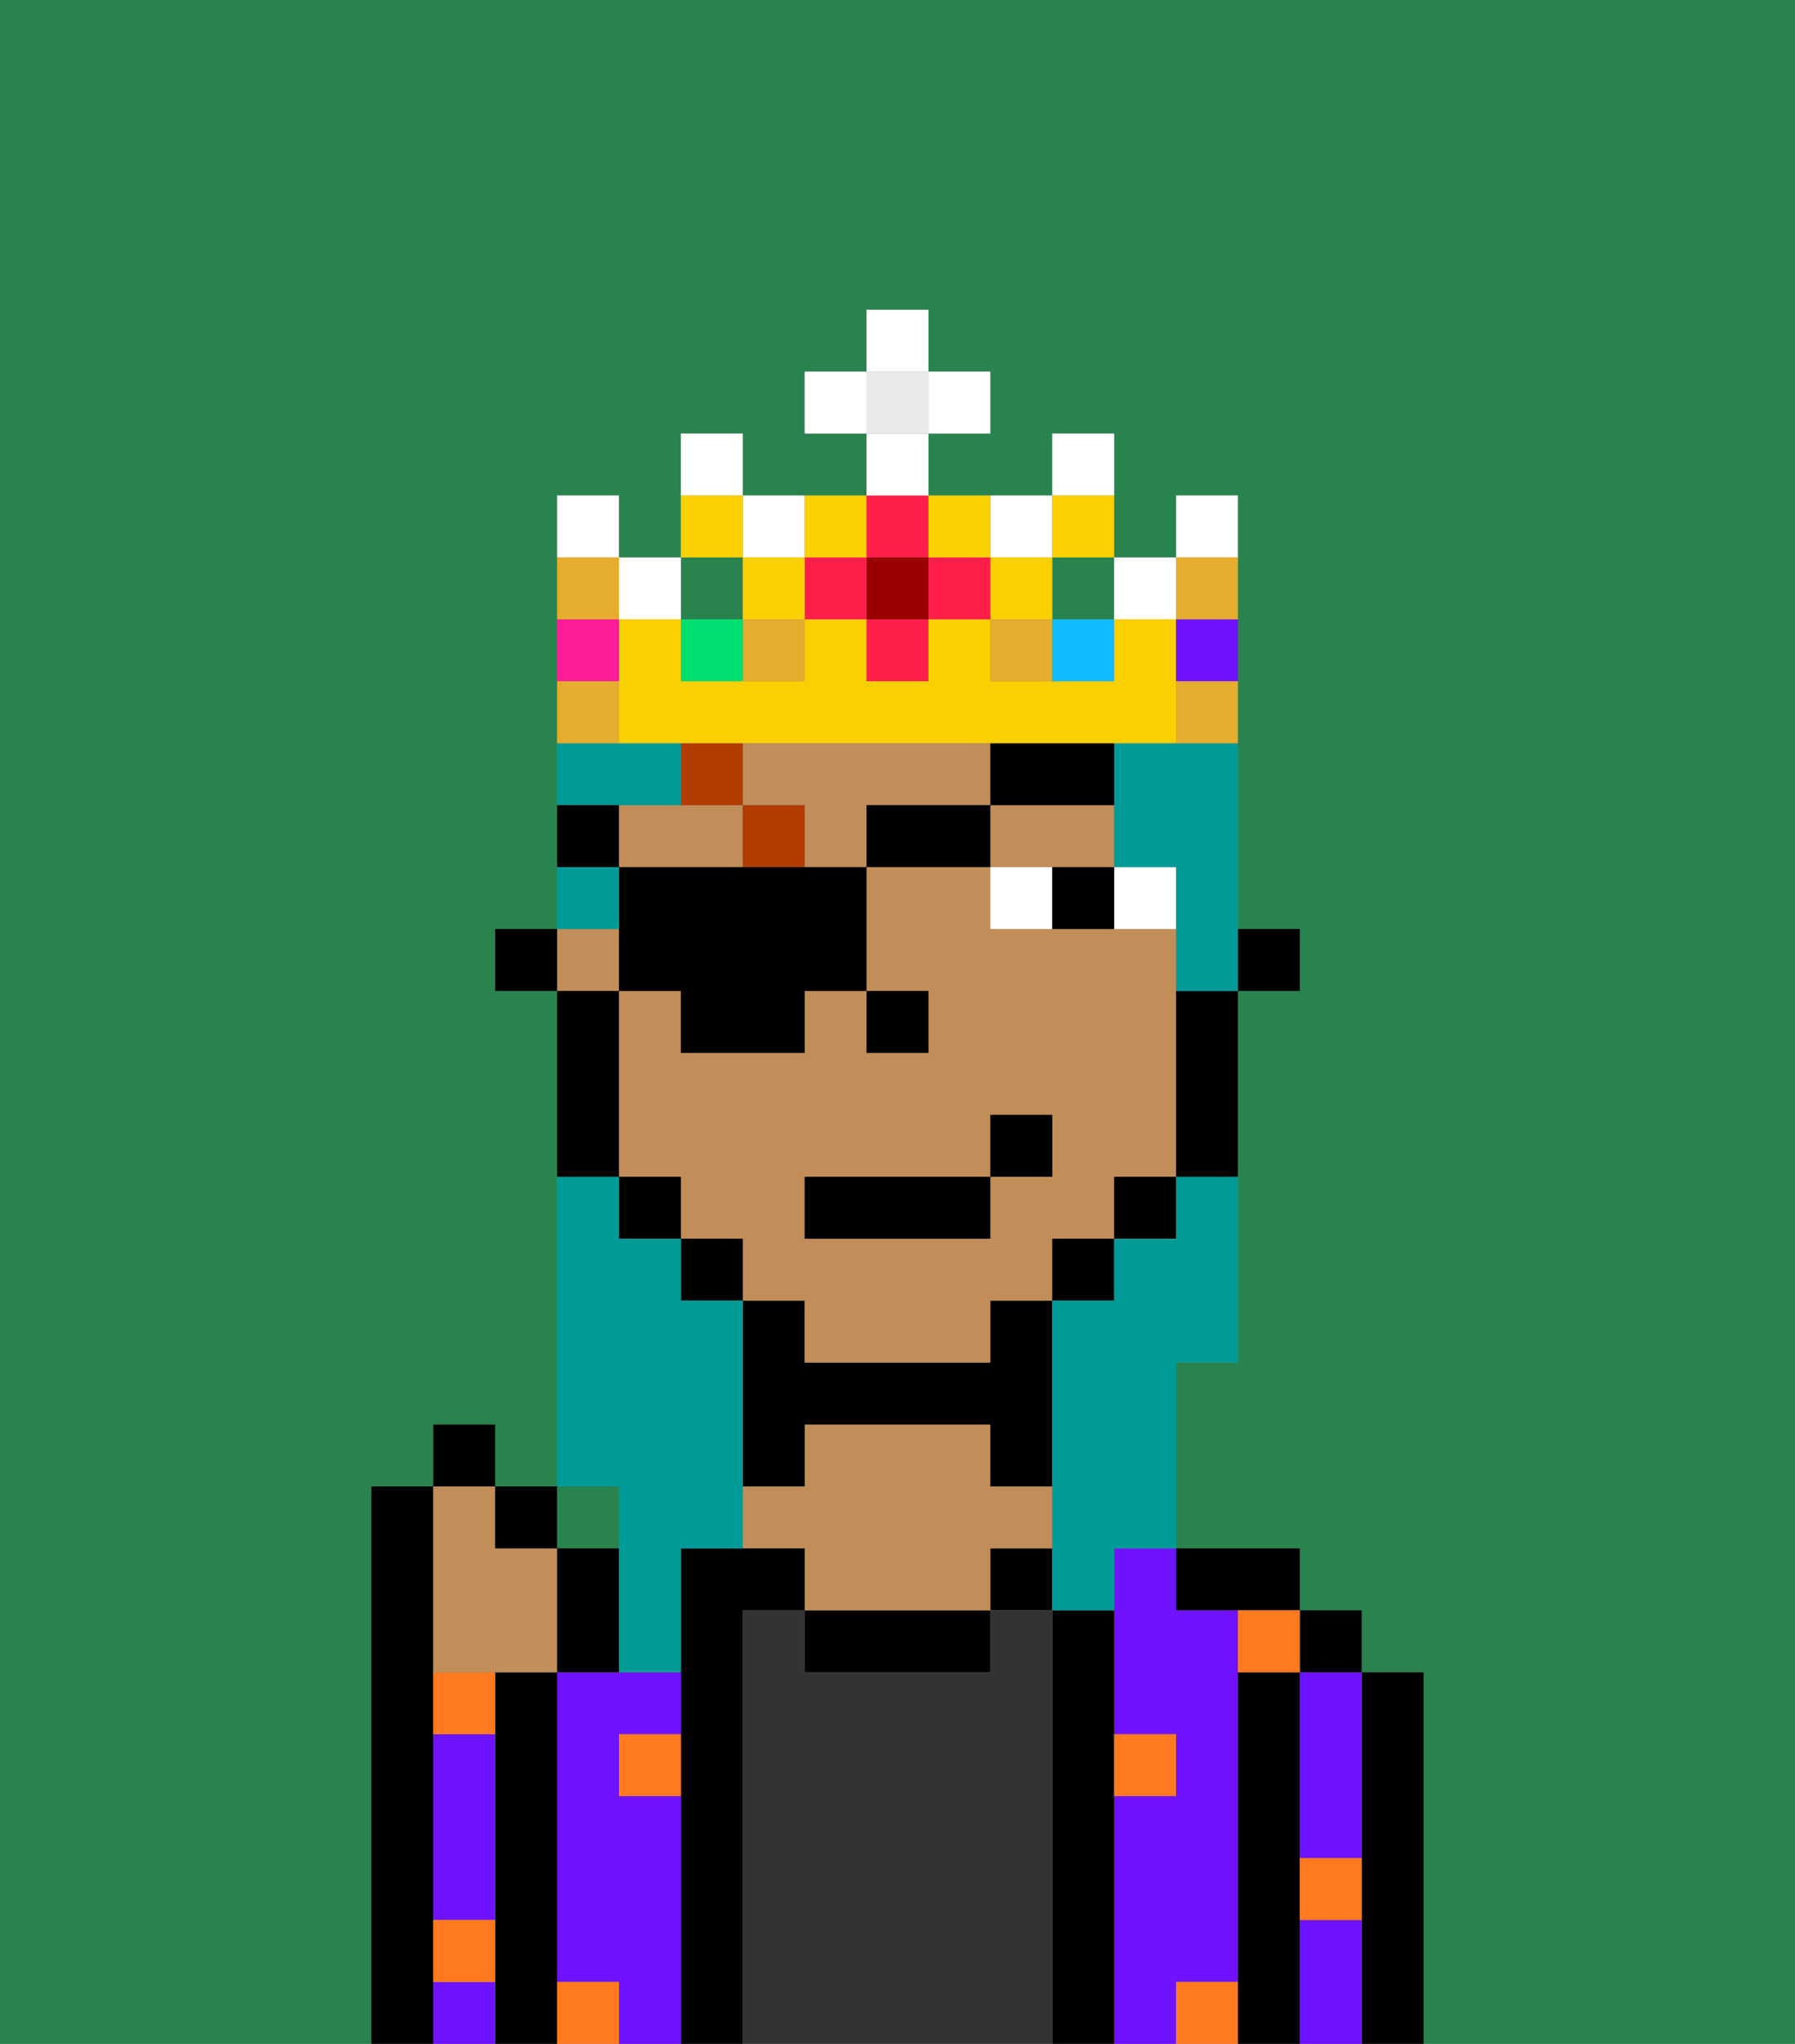<svg xmlns="http://www.w3.org/2000/svg" viewBox="0 0 29 33"><rect x="0" y="0" width="29" height="33" fill="#808080" stroke="none"/><defs><style>polygon,rect,path{shape-rendering:crispedges;}.oa292-1{fill:#29834f;}.oa292-2{fill:#000000;}.oa292-3{fill:#6e12ff;}.oa292-4{fill:#333333;}.oa292-5{fill:#c18d59;}.oa292-6{fill:#ff791f;}.oa292-7{fill:#ffffff;}.oa292-8{fill:#b23b00;}.oa292-9{fill:#009b97;}.oa292-10{fill:#e5ac2e;}.oa292-11{fill:#ff1f4a;}.oa292-12{fill:#fad000;}.oa292-13{fill:#00e070;}.oa292-14{fill:#ff1d99;}.oa292-15{fill:#10bcff;}.oa292-16{fill:#6e12ff;}.oa292-17{fill:#900;}.oa292-18{fill:#eaeaea;}</style></defs><path class="oa292-1" d="M0,33H6V24H7V23H8v1H9V16H8V15H9V8h1V9h1V7h1V8h2V7H13V6h1V5h1V6h1V7H15V8h2V7h1V9h1V8h1v7h1v1H20v6H19v3h2v1h1v1h1v6h6V0H0Z"/><rect class="oa292-1" x="9" y="24" width="1" height="1"/><path class="oa292-2" d="M23,27H22v6h1V27Z"/><path class="oa292-3" d="M21,31v2h1V31Z"/><path class="oa292-3" d="M21,28v2h1V27H21Z"/><rect class="oa292-2" x="21" y="26" width="1" height="1"/><path class="oa292-2" d="M21,30V27H20v6h1V30Z"/><path class="oa292-3" d="M20,32V26H19V25H18v3h1v1H18v4h1V32Z"/><path class="oa292-2" d="M20,26h1V25H19v1Z"/><rect class="oa292-2" x="16" y="25" width="1" height="1"/><path class="oa292-2" d="M18,29V26H17v7h1V29Z"/><path class="oa292-4" d="M17,26H16v1H13V26H12v7h5V26Z"/><path class="oa292-2" d="M13,26v1h3V26H13Z"/><path class="oa292-5" d="M17,25V24H16V23H13v1H12v1h1v1h3V25Z"/><path class="oa292-2" d="M13,23h3v1h1V21H16v1H13V21H12v3h1Z"/><path class="oa292-2" d="M12,26h1V25H11v8h1V26Z"/><path class="oa292-3" d="M11,29H10V28h1V27H9v5h1v1h1V29Z"/><path class="oa292-2" d="M9,31V27H8v6H9V31Z"/><path class="oa292-3" d="M7,29v2H8V28H7Z"/><path class="oa292-3" d="M7,32v1H8V32Z"/><path class="oa292-2" d="M7,31V24H6v9H7V31Z"/><path class="oa292-6" d="M19,29V28H18v1Z"/><path class="oa292-6" d="M10,29h1V28H10Z"/><path class="oa292-6" d="M7,28H8V27H7Z"/><path class="oa292-6" d="M20,27h1V26H20Z"/><path class="oa292-6" d="M9,32v1h1V32Z"/><path class="oa292-6" d="M19,32v1h1V32Z"/><path class="oa292-6" d="M21,31h1V30H21Z"/><path class="oa292-6" d="M7,32H8V31H7Z"/><rect class="oa292-2" x="20" y="15" width="1" height="1"/><path class="oa292-5" d="M16,13V12H12v1h1v1h1V13Z"/><rect class="oa292-5" x="9" y="15" width="1" height="1"/><path class="oa292-5" d="M12,13H10v1h2Z"/><path class="oa292-5" d="M13,22h3V21h1V20h1V19h1V15H16V14H14v2h1v1H14V16H13v1H11V16H10v3h1v1h1v1h1Zm0-3h3V18h1v1H16v1H13Z"/><path class="oa292-5" d="M16,14h2V13H16Z"/><path class="oa292-2" d="M19,17v2h1V16H19Z"/><rect class="oa292-2" x="18" y="19" width="1" height="1"/><rect class="oa292-2" x="17" y="20" width="1" height="1"/><rect class="oa292-2" x="11" y="20" width="1" height="1"/><rect class="oa292-2" x="10" y="19" width="1" height="1"/><path class="oa292-2" d="M10,18V16H9v3h1Z"/><rect class="oa292-2" x="8" y="15" width="1" height="1"/><rect class="oa292-2" x="14" y="16" width="1" height="1"/><path class="oa292-7" d="M19,15V14H18v1Z"/><path class="oa292-7" d="M16,14v1h1V14Z"/><path class="oa292-2" d="M17,15h1V14H17Z"/><rect class="oa292-8" x="12" y="13" width="1" height="1"/><path class="oa292-8" d="M12,12H11v1h1Z"/><rect class="oa292-2" x="13" y="19" width="3" height="1"/><rect class="oa292-2" x="16" y="18" width="1" height="1"/><path class="oa292-5" d="M7,27H9V25H8V24H7v3Z"/><path class="oa292-2" d="M9,25v2h1V25Z"/><rect class="oa292-2" x="8" y="24" width="1" height="1"/><rect class="oa292-2" x="7" y="23" width="1" height="1"/><path class="oa292-9" d="M10,25v2h1V25h1V21H11V20H10V19H9v5h1Z"/><path class="oa292-9" d="M18,12v2h1v2h1V12H18Z"/><path class="oa292-9" d="M10,14H9v1h1Z"/><path class="oa292-9" d="M11,13V12H9v1h2Z"/><path class="oa292-9" d="M19,20H18v1H17v5h1V25h1V22h1V19H19Z"/><path class="oa292-2" d="M11,17h2V16h1V14H10v2h1Z"/><rect class="oa292-2" x="14" y="13" width="2" height="1"/><path class="oa292-2" d="M16,13h2V12H16Z"/><path class="oa292-2" d="M10,13H9v1h1Z"/><rect class="oa292-1" x="17" y="9" width="1" height="1"/><rect class="oa292-10" x="12" y="10" width="1" height="1"/><rect class="oa292-10" x="16" y="10" width="1" height="1"/><rect class="oa292-1" x="11" y="9" width="1" height="1"/><rect class="oa292-11" x="14" y="10" width="1" height="1"/><rect class="oa292-11" x="13" y="9" width="1" height="1"/><path class="oa292-7" d="M12,7H11V8h1Z"/><path class="oa292-7" d="M13,9V8H12V9Z"/><path class="oa292-7" d="M17,9V8H16V9Z"/><rect class="oa292-7" x="18" y="9" width="1" height="1"/><rect class="oa292-7" x="10" y="9" width="1" height="1"/><path class="oa292-7" d="M10,8H9V9h1Z"/><path class="oa292-7" d="M18,7H17V8h1Z"/><rect class="oa292-12" x="16" y="9" width="1" height="1"/><rect class="oa292-12" x="12" y="9" width="1" height="1"/><rect class="oa292-13" x="11" y="10" width="1" height="1"/><path class="oa292-12" d="M12,8H11V9h1Z"/><path class="oa292-12" d="M18,9V8H17V9Z"/><path class="oa292-14" d="M10,10H9v1h1Z"/><rect class="oa292-15" x="17" y="10" width="1" height="1"/><path class="oa292-12" d="M13,12h6V10H18v1H16V10H15v1H14V10H13v1H11V10H10v2h3Z"/><path class="oa292-16" d="M19,11h1V10H19Z"/><path class="oa292-7" d="M20,8H19V9h1Z"/><rect class="oa292-11" x="15" y="9" width="1" height="1"/><rect class="oa292-11" x="14" y="8" width="1" height="1"/><rect class="oa292-17" x="14" y="9" width="1" height="1"/><path class="oa292-12" d="M14,9V8H13V9Z"/><path class="oa292-12" d="M16,9V8H15V9Z"/><rect class="oa292-18" x="14" y="6" width="1" height="1"/><rect class="oa292-7" x="14" y="7" width="1" height="1"/><rect class="oa292-7" x="13" y="6" width="1" height="1"/><rect class="oa292-7" x="15" y="6" width="1" height="1"/><rect class="oa292-7" x="14" y="5" width="1" height="1"/><path class="oa292-10" d="M10,11H9v1h1Z"/><path class="oa292-10" d="M19,12h1V11H19Z"/><path class="oa292-10" d="M20,10V9H19v1Z"/><path class="oa292-10" d="M10,9H9v1h1Z"/></svg>